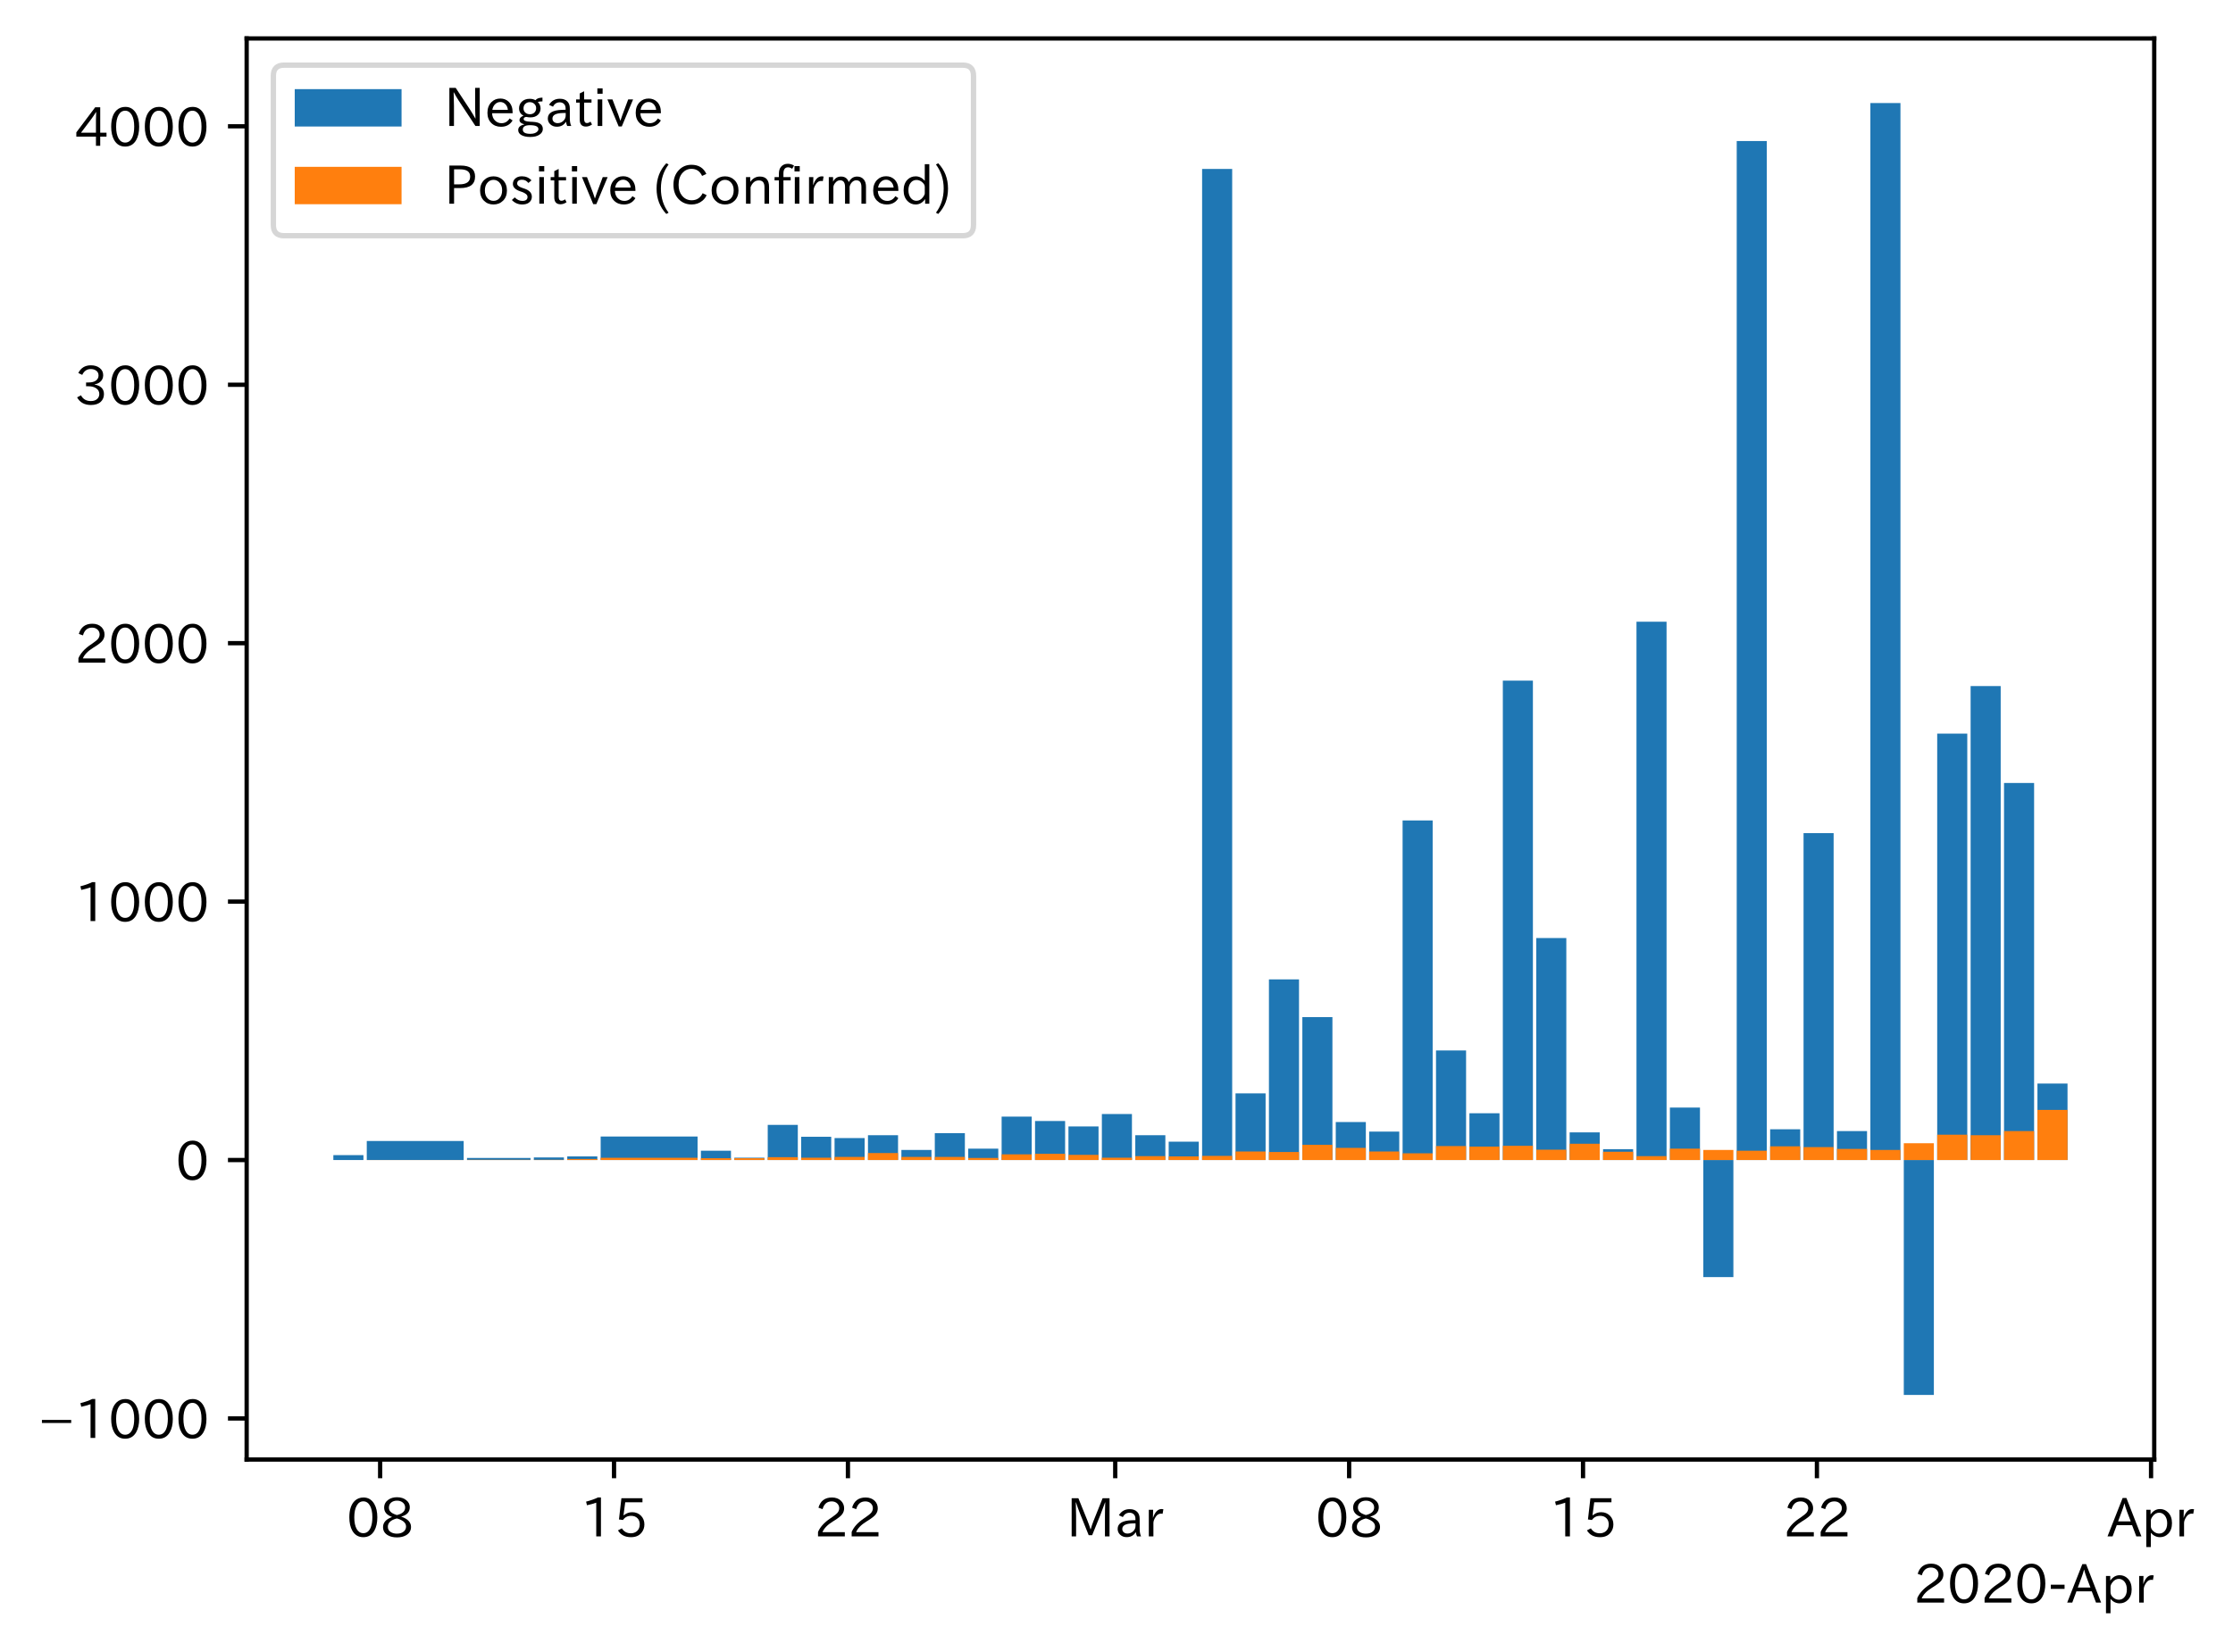<?xml version="1.0" encoding="utf-8" standalone="no"?>
<!DOCTYPE svg PUBLIC "-//W3C//DTD SVG 1.1//EN"
  "http://www.w3.org/Graphics/SVG/1.1/DTD/svg11.dtd">
<!-- Created with matplotlib (https://matplotlib.org/) -->
<svg height="309.293pt" version="1.1" viewBox="0 0 418.044 309.293" width="418.044pt" xmlns="http://www.w3.org/2000/svg" xmlns:xlink="http://www.w3.org/1999/xlink">
 <defs>
  <style type="text/css">
*{stroke-linecap:butt;stroke-linejoin:round;}
  </style>
 </defs>
 <g id="figure_1">
  <g id="patch_1">
   <path d="M 0 309.293 
L 418.044 309.293 
L 418.044 0 
L 0 0 
z
" style="fill:#ffffff;"/>
  </g>
  <g id="axes_1">
   <g id="patch_2">
    <path d="M 46.177 273.312 
L 403.297 273.312 
L 403.297 7.2 
L 46.177 7.2 
z
" style="fill:#ffffff;"/>
   </g>
   <g id="patch_3">
    <path clip-path="url(#p7fd7319d9a)" d="z
" style="fill:#1f77b4;"/>
   </g>
   <g id="patch_4">
    <path clip-path="url(#p7fd7319d9a)" d="M 68.039 217.226 
L 62.409 217.226 
L 62.409 216.307 
L 68.039 216.307 
z
" style="fill:#1f77b4;"/>
   </g>
   <g id="patch_5">
    <path clip-path="url(#p7fd7319d9a)" d="M 86.805 217.226 
L 68.665 217.226 
L 68.665 213.661 
L 86.805 213.661 
z
" style="fill:#1f77b4;"/>
   </g>
   <g id="patch_6">
    <path clip-path="url(#p7fd7319d9a)" d="M 99.316 217.226 
L 87.431 217.226 
L 87.431 216.839 
L 99.316 216.839 
z
" style="fill:#1f77b4;"/>
   </g>
   <g id="patch_7">
    <path clip-path="url(#p7fd7319d9a)" d="M 105.571 217.226 
L 99.942 217.226 
L 99.942 216.742 
L 105.571 216.742 
z
" style="fill:#1f77b4;"/>
   </g>
   <g id="patch_8">
    <path clip-path="url(#p7fd7319d9a)" d="M 111.827 217.226 
L 106.197 217.226 
L 106.197 216.549 
L 111.827 216.549 
z
" style="fill:#1f77b4;"/>
   </g>
   <g id="patch_9">
    <path clip-path="url(#p7fd7319d9a)" d="M 130.593 217.226 
L 112.452 217.226 
L 112.452 212.822 
L 130.593 212.822 
z
" style="fill:#1f77b4;"/>
   </g>
   <g id="patch_10">
    <path clip-path="url(#p7fd7319d9a)" d="M 136.848 217.226 
L 131.219 217.226 
L 131.219 215.484 
L 136.848 215.484 
z
" style="fill:#1f77b4;"/>
   </g>
   <g id="patch_11">
    <path clip-path="url(#p7fd7319d9a)" d="M 143.104 217.226 
L 137.474 217.226 
L 137.474 216.791 
L 143.104 216.791 
z
" style="fill:#1f77b4;"/>
   </g>
   <g id="patch_12">
    <path clip-path="url(#p7fd7319d9a)" d="M 149.359 217.226 
L 143.729 217.226 
L 143.729 210.645 
L 149.359 210.645 
z
" style="fill:#1f77b4;"/>
   </g>
   <g id="patch_13">
    <path clip-path="url(#p7fd7319d9a)" d="M 155.615 217.226 
L 149.985 217.226 
L 149.985 212.871 
L 155.615 212.871 
z
" style="fill:#1f77b4;"/>
   </g>
   <g id="patch_14">
    <path clip-path="url(#p7fd7319d9a)" d="M 161.87 217.226 
L 156.24 217.226 
L 156.24 213.113 
L 161.87 213.113 
z
" style="fill:#1f77b4;"/>
   </g>
   <g id="patch_15">
    <path clip-path="url(#p7fd7319d9a)" d="M 168.125 217.226 
L 162.495 217.226 
L 162.495 212.58 
L 168.125 212.58 
z
" style="fill:#1f77b4;"/>
   </g>
   <g id="patch_16">
    <path clip-path="url(#p7fd7319d9a)" d="M 174.381 217.226 
L 168.751 217.226 
L 168.751 215.339 
L 174.381 215.339 
z
" style="fill:#1f77b4;"/>
   </g>
   <g id="patch_17">
    <path clip-path="url(#p7fd7319d9a)" d="M 180.636 217.226 
L 175.006 217.226 
L 175.006 212.193 
L 180.636 212.193 
z
" style="fill:#1f77b4;"/>
   </g>
   <g id="patch_18">
    <path clip-path="url(#p7fd7319d9a)" d="M 186.891 217.226 
L 181.262 217.226 
L 181.262 215.097 
L 186.891 215.097 
z
" style="fill:#1f77b4;"/>
   </g>
   <g id="patch_19">
    <path clip-path="url(#p7fd7319d9a)" d="M 193.147 217.226 
L 187.517 217.226 
L 187.517 209.096 
L 193.147 209.096 
z
" style="fill:#1f77b4;"/>
   </g>
   <g id="patch_20">
    <path clip-path="url(#p7fd7319d9a)" d="M 199.402 217.226 
L 193.772 217.226 
L 193.772 209.919 
L 199.402 209.919 
z
" style="fill:#1f77b4;"/>
   </g>
   <g id="patch_21">
    <path clip-path="url(#p7fd7319d9a)" d="M 205.658 217.226 
L 200.028 217.226 
L 200.028 210.935 
L 205.658 210.935 
z
" style="fill:#1f77b4;"/>
   </g>
   <g id="patch_22">
    <path clip-path="url(#p7fd7319d9a)" d="M 211.913 217.226 
L 206.283 217.226 
L 206.283 208.612 
L 211.913 208.612 
z
" style="fill:#1f77b4;"/>
   </g>
   <g id="patch_23">
    <path clip-path="url(#p7fd7319d9a)" d="M 218.168 217.226 
L 212.539 217.226 
L 212.539 212.58 
L 218.168 212.58 
z
" style="fill:#1f77b4;"/>
   </g>
   <g id="patch_24">
    <path clip-path="url(#p7fd7319d9a)" d="M 224.424 217.226 
L 218.794 217.226 
L 218.794 213.79 
L 224.424 213.79 
z
" style="fill:#1f77b4;"/>
   </g>
   <g id="patch_25">
    <path clip-path="url(#p7fd7319d9a)" d="M 230.679 217.226 
L 225.049 217.226 
L 225.049 31.636 
L 230.679 31.636 
z
" style="fill:#1f77b4;"/>
   </g>
   <g id="patch_26">
    <path clip-path="url(#p7fd7319d9a)" d="M 236.935 217.226 
L 231.305 217.226 
L 231.305 204.741 
L 236.935 204.741 
z
" style="fill:#1f77b4;"/>
   </g>
   <g id="patch_27">
    <path clip-path="url(#p7fd7319d9a)" d="M 243.19 217.226 
L 237.56 217.226 
L 237.56 183.399 
L 243.19 183.399 
z
" style="fill:#1f77b4;"/>
   </g>
   <g id="patch_28">
    <path clip-path="url(#p7fd7319d9a)" d="M 249.445 217.226 
L 243.815 217.226 
L 243.815 190.464 
L 249.445 190.464 
z
" style="fill:#1f77b4;"/>
   </g>
   <g id="patch_29">
    <path clip-path="url(#p7fd7319d9a)" d="M 255.701 217.226 
L 250.071 217.226 
L 250.071 210.112 
L 255.701 210.112 
z
" style="fill:#1f77b4;"/>
   </g>
   <g id="patch_30">
    <path clip-path="url(#p7fd7319d9a)" d="M 261.956 217.226 
L 256.326 217.226 
L 256.326 211.903 
L 261.956 211.903 
z
" style="fill:#1f77b4;"/>
   </g>
   <g id="patch_31">
    <path clip-path="url(#p7fd7319d9a)" d="M 268.211 217.226 
L 262.582 217.226 
L 262.582 153.637 
L 268.211 153.637 
z
" style="fill:#1f77b4;"/>
   </g>
   <g id="patch_32">
    <path clip-path="url(#p7fd7319d9a)" d="M 274.467 217.226 
L 268.837 217.226 
L 268.837 196.707 
L 274.467 196.707 
z
" style="fill:#1f77b4;"/>
   </g>
   <g id="patch_33">
    <path clip-path="url(#p7fd7319d9a)" d="M 280.722 217.226 
L 275.092 217.226 
L 275.092 208.467 
L 280.722 208.467 
z
" style="fill:#1f77b4;"/>
   </g>
   <g id="patch_34">
    <path clip-path="url(#p7fd7319d9a)" d="M 286.978 217.226 
L 281.348 217.226 
L 281.348 127.456 
L 286.978 127.456 
z
" style="fill:#1f77b4;"/>
   </g>
   <g id="patch_35">
    <path clip-path="url(#p7fd7319d9a)" d="M 293.233 217.226 
L 287.603 217.226 
L 287.603 175.656 
L 293.233 175.656 
z
" style="fill:#1f77b4;"/>
   </g>
   <g id="patch_36">
    <path clip-path="url(#p7fd7319d9a)" d="M 299.488 217.226 
L 293.859 217.226 
L 293.859 212.048 
L 299.488 212.048 
z
" style="fill:#1f77b4;"/>
   </g>
   <g id="patch_37">
    <path clip-path="url(#p7fd7319d9a)" d="M 305.744 217.226 
L 300.114 217.226 
L 300.114 215.194 
L 305.744 215.194 
z
" style="fill:#1f77b4;"/>
   </g>
   <g id="patch_38">
    <path clip-path="url(#p7fd7319d9a)" d="M 311.999 217.226 
L 306.369 217.226 
L 306.369 116.422 
L 311.999 116.422 
z
" style="fill:#1f77b4;"/>
   </g>
   <g id="patch_39">
    <path clip-path="url(#p7fd7319d9a)" d="M 318.255 217.226 
L 312.625 217.226 
L 312.625 207.402 
L 318.255 207.402 
z
" style="fill:#1f77b4;"/>
   </g>
   <g id="patch_40">
    <path clip-path="url(#p7fd7319d9a)" d="M 324.51 217.226 
L 318.88 217.226 
L 318.88 239.148 
L 324.51 239.148 
z
" style="fill:#1f77b4;"/>
   </g>
   <g id="patch_41">
    <path clip-path="url(#p7fd7319d9a)" d="M 330.765 217.226 
L 325.136 217.226 
L 325.136 26.41 
L 330.765 26.41 
z
" style="fill:#1f77b4;"/>
   </g>
   <g id="patch_42">
    <path clip-path="url(#p7fd7319d9a)" d="M 337.021 217.226 
L 331.391 217.226 
L 331.391 211.467 
L 337.021 211.467 
z
" style="fill:#1f77b4;"/>
   </g>
   <g id="patch_43">
    <path clip-path="url(#p7fd7319d9a)" d="M 343.276 217.226 
L 337.646 217.226 
L 337.646 156.008 
L 343.276 156.008 
z
" style="fill:#1f77b4;"/>
   </g>
   <g id="patch_44">
    <path clip-path="url(#p7fd7319d9a)" d="M 349.532 217.226 
L 343.902 217.226 
L 343.902 211.806 
L 349.532 211.806 
z
" style="fill:#1f77b4;"/>
   </g>
   <g id="patch_45">
    <path clip-path="url(#p7fd7319d9a)" d="M 355.787 217.226 
L 350.157 217.226 
L 350.157 19.296 
L 355.787 19.296 
z
" style="fill:#1f77b4;"/>
   </g>
   <g id="patch_46">
    <path clip-path="url(#p7fd7319d9a)" d="M 362.042 217.226 
L 356.412 217.226 
L 356.412 261.216 
L 362.042 261.216 
z
" style="fill:#1f77b4;"/>
   </g>
   <g id="patch_47">
    <path clip-path="url(#p7fd7319d9a)" d="M 368.298 217.226 
L 362.668 217.226 
L 362.668 137.377 
L 368.298 137.377 
z
" style="fill:#1f77b4;"/>
   </g>
   <g id="patch_48">
    <path clip-path="url(#p7fd7319d9a)" d="M 374.553 217.226 
L 368.923 217.226 
L 368.923 128.472 
L 374.553 128.472 
z
" style="fill:#1f77b4;"/>
   </g>
   <g id="patch_49">
    <path clip-path="url(#p7fd7319d9a)" d="M 380.808 217.226 
L 375.179 217.226 
L 375.179 146.62 
L 380.808 146.62 
z
" style="fill:#1f77b4;"/>
   </g>
   <g id="patch_50">
    <path clip-path="url(#p7fd7319d9a)" d="M 387.064 217.226 
L 381.434 217.226 
L 381.434 202.902 
L 387.064 202.902 
z
" style="fill:#1f77b4;"/>
   </g>
   <g id="patch_51">
    <path clip-path="url(#p7fd7319d9a)" d="z
" style="fill:#ff7f0e;"/>
   </g>
   <g id="patch_52">
    <path clip-path="url(#p7fd7319d9a)" d="M 68.039 217.226 
L 62.409 217.226 
L 62.409 217.226 
L 68.039 217.226 
z
" style="fill:#ff7f0e;"/>
   </g>
   <g id="patch_53">
    <path clip-path="url(#p7fd7319d9a)" d="M 86.805 217.226 
L 68.665 217.226 
L 68.665 217.21 
L 86.805 217.21 
z
" style="fill:#ff7f0e;"/>
   </g>
   <g id="patch_54">
    <path clip-path="url(#p7fd7319d9a)" d="M 99.316 217.226 
L 87.431 217.226 
L 87.431 217.178 
L 99.316 217.178 
z
" style="fill:#ff7f0e;"/>
   </g>
   <g id="patch_55">
    <path clip-path="url(#p7fd7319d9a)" d="M 105.571 217.226 
L 99.942 217.226 
L 99.942 217.178 
L 105.571 217.178 
z
" style="fill:#ff7f0e;"/>
   </g>
   <g id="patch_56">
    <path clip-path="url(#p7fd7319d9a)" d="M 111.827 217.226 
L 106.197 217.226 
L 106.197 217.033 
L 111.827 217.033 
z
" style="fill:#ff7f0e;"/>
   </g>
   <g id="patch_57">
    <path clip-path="url(#p7fd7319d9a)" d="M 130.593 217.226 
L 112.452 217.226 
L 112.452 216.807 
L 130.593 216.807 
z
" style="fill:#ff7f0e;"/>
   </g>
   <g id="patch_58">
    <path clip-path="url(#p7fd7319d9a)" d="M 136.848 217.226 
L 131.219 217.226 
L 131.219 216.887 
L 136.848 216.887 
z
" style="fill:#ff7f0e;"/>
   </g>
   <g id="patch_59">
    <path clip-path="url(#p7fd7319d9a)" d="M 143.104 217.226 
L 137.474 217.226 
L 137.474 216.887 
L 143.104 216.887 
z
" style="fill:#ff7f0e;"/>
   </g>
   <g id="patch_60">
    <path clip-path="url(#p7fd7319d9a)" d="M 149.359 217.226 
L 143.729 217.226 
L 143.729 216.694 
L 149.359 216.694 
z
" style="fill:#ff7f0e;"/>
   </g>
   <g id="patch_61">
    <path clip-path="url(#p7fd7319d9a)" d="M 155.615 217.226 
L 149.985 217.226 
L 149.985 216.791 
L 155.615 216.791 
z
" style="fill:#ff7f0e;"/>
   </g>
   <g id="patch_62">
    <path clip-path="url(#p7fd7319d9a)" d="M 161.87 217.226 
L 156.24 217.226 
L 156.24 216.645 
L 161.87 216.645 
z
" style="fill:#ff7f0e;"/>
   </g>
   <g id="patch_63">
    <path clip-path="url(#p7fd7319d9a)" d="M 168.125 217.226 
L 162.495 217.226 
L 162.495 215.92 
L 168.125 215.92 
z
" style="fill:#ff7f0e;"/>
   </g>
   <g id="patch_64">
    <path clip-path="url(#p7fd7319d9a)" d="M 174.381 217.226 
L 168.751 217.226 
L 168.751 216.645 
L 174.381 216.645 
z
" style="fill:#ff7f0e;"/>
   </g>
   <g id="patch_65">
    <path clip-path="url(#p7fd7319d9a)" d="M 180.636 217.226 
L 175.006 217.226 
L 175.006 216.645 
L 180.636 216.645 
z
" style="fill:#ff7f0e;"/>
   </g>
   <g id="patch_66">
    <path clip-path="url(#p7fd7319d9a)" d="M 186.891 217.226 
L 181.262 217.226 
L 181.262 216.839 
L 186.891 216.839 
z
" style="fill:#ff7f0e;"/>
   </g>
   <g id="patch_67">
    <path clip-path="url(#p7fd7319d9a)" d="M 193.147 217.226 
L 187.517 217.226 
L 187.517 216.161 
L 193.147 216.161 
z
" style="fill:#ff7f0e;"/>
   </g>
   <g id="patch_68">
    <path clip-path="url(#p7fd7319d9a)" d="M 199.402 217.226 
L 193.772 217.226 
L 193.772 216.065 
L 199.402 216.065 
z
" style="fill:#ff7f0e;"/>
   </g>
   <g id="patch_69">
    <path clip-path="url(#p7fd7319d9a)" d="M 205.658 217.226 
L 200.028 217.226 
L 200.028 216.258 
L 205.658 216.258 
z
" style="fill:#ff7f0e;"/>
   </g>
   <g id="patch_70">
    <path clip-path="url(#p7fd7319d9a)" d="M 211.913 217.226 
L 206.283 217.226 
L 206.283 216.791 
L 211.913 216.791 
z
" style="fill:#ff7f0e;"/>
   </g>
   <g id="patch_71">
    <path clip-path="url(#p7fd7319d9a)" d="M 218.168 217.226 
L 212.539 217.226 
L 212.539 216.5 
L 218.168 216.5 
z
" style="fill:#ff7f0e;"/>
   </g>
   <g id="patch_72">
    <path clip-path="url(#p7fd7319d9a)" d="M 224.424 217.226 
L 218.794 217.226 
L 218.794 216.549 
L 224.424 216.549 
z
" style="fill:#ff7f0e;"/>
   </g>
   <g id="patch_73">
    <path clip-path="url(#p7fd7319d9a)" d="M 230.679 217.226 
L 225.049 217.226 
L 225.049 216.452 
L 230.679 216.452 
z
" style="fill:#ff7f0e;"/>
   </g>
   <g id="patch_74">
    <path clip-path="url(#p7fd7319d9a)" d="M 236.935 217.226 
L 231.305 217.226 
L 231.305 215.629 
L 236.935 215.629 
z
" style="fill:#ff7f0e;"/>
   </g>
   <g id="patch_75">
    <path clip-path="url(#p7fd7319d9a)" d="M 243.19 217.226 
L 237.56 217.226 
L 237.56 215.726 
L 243.19 215.726 
z
" style="fill:#ff7f0e;"/>
   </g>
   <g id="patch_76">
    <path clip-path="url(#p7fd7319d9a)" d="M 249.445 217.226 
L 243.815 217.226 
L 243.815 214.371 
L 249.445 214.371 
z
" style="fill:#ff7f0e;"/>
   </g>
   <g id="patch_77">
    <path clip-path="url(#p7fd7319d9a)" d="M 255.701 217.226 
L 250.071 217.226 
L 250.071 214.952 
L 255.701 214.952 
z
" style="fill:#ff7f0e;"/>
   </g>
   <g id="patch_78">
    <path clip-path="url(#p7fd7319d9a)" d="M 261.956 217.226 
L 256.326 217.226 
L 256.326 215.629 
L 261.956 215.629 
z
" style="fill:#ff7f0e;"/>
   </g>
   <g id="patch_79">
    <path clip-path="url(#p7fd7319d9a)" d="M 268.211 217.226 
L 262.582 217.226 
L 262.582 215.968 
L 268.211 215.968 
z
" style="fill:#ff7f0e;"/>
   </g>
   <g id="patch_80">
    <path clip-path="url(#p7fd7319d9a)" d="M 274.467 217.226 
L 268.837 217.226 
L 268.837 214.613 
L 274.467 214.613 
z
" style="fill:#ff7f0e;"/>
   </g>
   <g id="patch_81">
    <path clip-path="url(#p7fd7319d9a)" d="M 280.722 217.226 
L 275.092 217.226 
L 275.092 214.71 
L 280.722 214.71 
z
" style="fill:#ff7f0e;"/>
   </g>
   <g id="patch_82">
    <path clip-path="url(#p7fd7319d9a)" d="M 286.978 217.226 
L 281.348 217.226 
L 281.348 214.564 
L 286.978 214.564 
z
" style="fill:#ff7f0e;"/>
   </g>
   <g id="patch_83">
    <path clip-path="url(#p7fd7319d9a)" d="M 293.233 217.226 
L 287.603 217.226 
L 287.603 215.29 
L 293.233 215.29 
z
" style="fill:#ff7f0e;"/>
   </g>
   <g id="patch_84">
    <path clip-path="url(#p7fd7319d9a)" d="M 299.488 217.226 
L 293.859 217.226 
L 293.859 214.177 
L 299.488 214.177 
z
" style="fill:#ff7f0e;"/>
   </g>
   <g id="patch_85">
    <path clip-path="url(#p7fd7319d9a)" d="M 305.744 217.226 
L 300.114 217.226 
L 300.114 215.678 
L 305.744 215.678 
z
" style="fill:#ff7f0e;"/>
   </g>
   <g id="patch_86">
    <path clip-path="url(#p7fd7319d9a)" d="M 311.999 217.226 
L 306.369 217.226 
L 306.369 216.5 
L 311.999 216.5 
z
" style="fill:#ff7f0e;"/>
   </g>
   <g id="patch_87">
    <path clip-path="url(#p7fd7319d9a)" d="M 318.255 217.226 
L 312.625 217.226 
L 312.625 215.097 
L 318.255 215.097 
z
" style="fill:#ff7f0e;"/>
   </g>
   <g id="patch_88">
    <path clip-path="url(#p7fd7319d9a)" d="M 324.51 217.226 
L 318.88 217.226 
L 318.88 215.339 
L 324.51 215.339 
z
" style="fill:#ff7f0e;"/>
   </g>
   <g id="patch_89">
    <path clip-path="url(#p7fd7319d9a)" d="M 330.765 217.226 
L 325.136 217.226 
L 325.136 215.484 
L 330.765 215.484 
z
" style="fill:#ff7f0e;"/>
   </g>
   <g id="patch_90">
    <path clip-path="url(#p7fd7319d9a)" d="M 337.021 217.226 
L 331.391 217.226 
L 331.391 214.661 
L 337.021 214.661 
z
" style="fill:#ff7f0e;"/>
   </g>
   <g id="patch_91">
    <path clip-path="url(#p7fd7319d9a)" d="M 343.276 217.226 
L 337.646 217.226 
L 337.646 214.806 
L 343.276 214.806 
z
" style="fill:#ff7f0e;"/>
   </g>
   <g id="patch_92">
    <path clip-path="url(#p7fd7319d9a)" d="M 349.532 217.226 
L 343.902 217.226 
L 343.902 215.145 
L 349.532 215.145 
z
" style="fill:#ff7f0e;"/>
   </g>
   <g id="patch_93">
    <path clip-path="url(#p7fd7319d9a)" d="M 355.787 217.226 
L 350.157 217.226 
L 350.157 215.339 
L 355.787 215.339 
z
" style="fill:#ff7f0e;"/>
   </g>
   <g id="patch_94">
    <path clip-path="url(#p7fd7319d9a)" d="M 362.042 217.226 
L 356.412 217.226 
L 356.412 214.081 
L 362.042 214.081 
z
" style="fill:#ff7f0e;"/>
   </g>
   <g id="patch_95">
    <path clip-path="url(#p7fd7319d9a)" d="M 368.298 217.226 
L 362.668 217.226 
L 362.668 212.484 
L 368.298 212.484 
z
" style="fill:#ff7f0e;"/>
   </g>
   <g id="patch_96">
    <path clip-path="url(#p7fd7319d9a)" d="M 374.553 217.226 
L 368.923 217.226 
L 368.923 212.58 
L 374.553 212.58 
z
" style="fill:#ff7f0e;"/>
   </g>
   <g id="patch_97">
    <path clip-path="url(#p7fd7319d9a)" d="M 380.808 217.226 
L 375.179 217.226 
L 375.179 211.806 
L 380.808 211.806 
z
" style="fill:#ff7f0e;"/>
   </g>
   <g id="patch_98">
    <path clip-path="url(#p7fd7319d9a)" d="M 387.064 217.226 
L 381.434 217.226 
L 381.434 207.838 
L 387.064 207.838 
z
" style="fill:#ff7f0e;"/>
   </g>
   <g id="matplotlib.axis_1">
    <g id="xtick_1">
     <g id="line2d_1">
      <defs>
       <path d="M 0 0 
L 0 3.5 
" id="m99a73ecd8f" style="stroke:#000000;stroke-width:0.8;"/>
      </defs>
      <g>
       <use style="stroke:#000000;stroke-width:0.8;" x="71.167" xlink:href="#m99a73ecd8f" y="273.312"/>
      </g>
     </g>
     <g id="text_1">
      <!-- 08 -->
      <defs>
       <path d="M 31.844 73.828 
Q 45.016 73.828 52.094 61.625 
Q 57.719 51.953 57.719 36.625 
Q 57.719 21.438 52.094 11.578 
Q 45.125 -0.484 31.5 -0.484 
Q 17.922 -0.484 10.938 11.578 
Q 5.328 21.438 5.328 36.719 
Q 5.328 58.016 15.625 67.719 
Q 22.172 73.828 31.844 73.828 
z
M 31.5 66.656 
Q 23.688 66.656 19.188 58.734 
Q 14.594 50.734 14.594 36.625 
Q 14.594 22.75 19.094 14.797 
Q 23.641 6.984 31.5 6.984 
Q 40.922 6.984 45.453 18.016 
Q 48.438 25.344 48.438 37.109 
Q 48.438 50.875 43.844 58.734 
Q 39.203 66.656 31.5 66.656 
z
" id="IPAexGothic-48"/>
       <path d="M 39.703 37.891 
Q 57.812 31.734 57.812 18.703 
Q 57.812 8.453 48.438 3.078 
Q 41.609 -0.875 31.5 -0.875 
Q 21.344 -0.875 14.5 3.078 
Q 5.422 8.297 5.422 18.406 
Q 5.422 31.062 22.016 37.203 
L 22.016 37.5 
Q 7.516 42.719 7.516 54.828 
Q 7.516 64.062 15.328 69.625 
Q 21.969 74.312 31.547 74.312 
Q 42.234 74.312 48.922 68.797 
Q 55.516 63.578 55.516 55.719 
Q 55.516 42.281 39.703 38.188 
z
M 31.594 41.016 
Q 46.828 44.625 46.828 55.125 
Q 46.828 61.188 41.797 64.844 
Q 37.703 67.922 31.5 67.922 
Q 25.094 67.922 20.797 64.5 
Q 16.406 60.891 16.406 55.031 
Q 16.406 49.219 21.094 45.703 
Q 23.344 43.891 26.906 42.531 
Q 31 40.875 31.594 41.016 
z
M 30.906 34.516 
Q 14.406 30.172 14.406 19 
Q 14.406 12.109 20.516 8.688 
Q 25.094 6.109 31.391 6.109 
Q 40.234 6.109 45.016 10.891 
Q 48.531 14.406 48.531 19.531 
Q 48.531 24.906 43.656 28.906 
Q 40.766 31.156 36.719 32.812 
Q 31.984 34.719 30.906 34.516 
z
" id="IPAexGothic-56"/>
      </defs>
      <g transform="translate(64.868 287.803)scale(0.1 -0.1)">
       <use xlink:href="#IPAexGothic-48"/>
       <use x="62.988" xlink:href="#IPAexGothic-56"/>
      </g>
     </g>
    </g>
    <g id="xtick_2">
     <g id="line2d_2">
      <g>
       <use style="stroke:#000000;stroke-width:0.8;" x="114.955" xlink:href="#m99a73ecd8f" y="273.312"/>
      </g>
     </g>
     <g id="text_2">
      <!-- 15 -->
      <defs>
       <path d="M 38.484 0.984 
L 29.688 0.984 
L 29.688 64.109 
Q 21.438 61.281 12.312 59.328 
L 10.688 66.109 
Q 23.734 69.391 32.906 73.922 
L 38.484 73.922 
z
" id="IPAexGothic-49"/>
       <path d="M 18.406 40.672 
Q 25.531 46.297 33.938 46.297 
Q 44 46.297 50.641 39.5 
Q 56.844 33.016 56.844 23.391 
Q 56.844 14.656 51.516 8.016 
Q 44.828 -0.484 31.734 -0.484 
Q 14.984 -0.484 7.328 12.25 
L 14.656 16.062 
Q 20.453 6.781 31.453 6.781 
Q 38.531 6.781 43.266 11.188 
Q 48.141 15.828 48.141 23.484 
Q 48.141 30.719 43.844 35.016 
Q 39.359 39.5 32.125 39.5 
Q 21.969 39.5 16.75 31.688 
L 9.234 32.672 
L 13.812 72.406 
L 53.219 72.406 
L 53.219 64.891 
L 20.953 64.891 
L 17.719 40.672 
z
" id="IPAexGothic-53"/>
      </defs>
      <g transform="translate(108.656 287.803)scale(0.1 -0.1)">
       <use xlink:href="#IPAexGothic-49"/>
       <use x="62.988" xlink:href="#IPAexGothic-53"/>
      </g>
     </g>
    </g>
    <g id="xtick_3">
     <g id="line2d_3">
      <g>
       <use style="stroke:#000000;stroke-width:0.8;" x="158.742" xlink:href="#m99a73ecd8f" y="273.312"/>
      </g>
     </g>
     <g id="text_3">
      <!-- 22 -->
      <defs>
       <path d="M 57.172 0.984 
L 6.984 0.984 
L 6.984 9.281 
Q 12.891 23.047 29.594 34.422 
L 32.375 36.281 
Q 40.922 42.141 43.609 45.406 
Q 46.688 49.266 46.688 53.812 
Q 46.688 58.938 43.062 62.547 
Q 39.062 66.547 32.562 66.547 
Q 19.531 66.547 15.484 52 
L 7.766 54.781 
Q 13.328 73.828 33.062 73.828 
Q 43.844 73.828 50.25 67.438 
Q 55.859 61.672 55.859 53.516 
Q 55.859 47.469 52.25 42.531 
Q 48.922 37.75 36.969 30.281 
L 34.859 29 
Q 19.625 19.578 15.281 8.891 
L 57.172 8.891 
z
" id="IPAexGothic-50"/>
      </defs>
      <g transform="translate(152.444 287.803)scale(0.1 -0.1)">
       <use xlink:href="#IPAexGothic-50"/>
       <use x="62.988" xlink:href="#IPAexGothic-50"/>
      </g>
     </g>
    </g>
    <g id="xtick_4">
     <g id="line2d_4">
      <g>
       <use style="stroke:#000000;stroke-width:0.8;" x="208.785" xlink:href="#m99a73ecd8f" y="273.312"/>
      </g>
     </g>
     <g id="text_4">
      <!-- Mar -->
      <defs>
       <path d="M 80.422 0.984 
L 71.828 0.984 
L 71.828 39.594 
Q 71.828 51.266 72.406 64.594 
L 72.016 64.594 
Q 68.062 53.266 63.531 41.797 
L 47.906 3.266 
L 41.406 3.266 
L 25.641 42.578 
Q 20.75 54.781 17.625 64.703 
L 17.234 64.703 
Q 17.828 48.922 17.828 39.891 
L 17.828 0.984 
L 9.516 0.984 
L 9.516 72.406 
L 22.125 72.406 
L 39.109 30.375 
Q 42.141 23 44.828 14.156 
L 45.125 14.156 
Q 47.312 22.125 50.531 30.172 
L 67.438 72.406 
L 80.422 72.406 
z
" id="IPAexGothic-77"/>
       <path d="M 49.312 0.984 
L 41.75 0.984 
Q 39.984 4.734 39.547 8.688 
L 39.203 8.688 
Q 33.547 -0.391 22.312 -0.391 
Q 14.594 -0.391 9.719 4.5 
Q 5.422 8.797 5.422 14.984 
Q 5.422 30.422 32.031 31.203 
L 38.719 31.391 
L 38.719 33.984 
Q 38.719 39.203 35.75 42.188 
Q 32.625 45.312 27.734 45.312 
Q 19.344 45.312 15.141 37.156 
L 7.719 40.578 
Q 14.656 52 27.938 52 
Q 37.109 52 42.047 46.875 
Q 46.625 42.281 46.625 33.891 
L 46.625 15.578 
Q 46.625 6.25 49.312 0.984 
z
M 38.922 25.391 
L 33.453 25.297 
Q 14.109 24.859 14.109 14.891 
Q 14.109 11.375 16.406 9.078 
Q 19.234 6.297 23.828 6.297 
Q 30.219 6.297 34.906 10.984 
Q 38.922 15.141 38.922 21 
z
" id="IPAexGothic-97"/>
       <path d="M 36.078 51.812 
L 34.578 43.266 
Q 32.906 43.609 31.594 43.609 
Q 25.828 43.609 22.078 38.188 
Q 17.391 31.344 17.391 26.172 
L 17.391 0.984 
L 8.797 0.984 
L 8.797 50.781 
L 16.891 50.781 
L 16.5 35.984 
L 16.703 35.984 
Q 22.219 52.203 32.766 52.203 
Q 34.469 52.203 36.078 51.812 
z
" id="IPAexGothic-114"/>
      </defs>
      <g transform="translate(199.676 287.803)scale(0.1 -0.1)">
       <use xlink:href="#IPAexGothic-77"/>
       <use x="90.186" xlink:href="#IPAexGothic-97"/>
       <use x="145.166" xlink:href="#IPAexGothic-114"/>
      </g>
     </g>
    </g>
    <g id="xtick_5">
     <g id="line2d_5">
      <g>
       <use style="stroke:#000000;stroke-width:0.8;" x="252.573" xlink:href="#m99a73ecd8f" y="273.312"/>
      </g>
     </g>
     <g id="text_5">
      <!-- 08 -->
      <g transform="translate(246.275 287.803)scale(0.1 -0.1)">
       <use xlink:href="#IPAexGothic-48"/>
       <use x="62.988" xlink:href="#IPAexGothic-56"/>
      </g>
     </g>
    </g>
    <g id="xtick_6">
     <g id="line2d_6">
      <g>
       <use style="stroke:#000000;stroke-width:0.8;" x="296.361" xlink:href="#m99a73ecd8f" y="273.312"/>
      </g>
     </g>
     <g id="text_6">
      <!-- 15 -->
      <g transform="translate(290.062 287.803)scale(0.1 -0.1)">
       <use xlink:href="#IPAexGothic-49"/>
       <use x="62.988" xlink:href="#IPAexGothic-53"/>
      </g>
     </g>
    </g>
    <g id="xtick_7">
     <g id="line2d_7">
      <g>
       <use style="stroke:#000000;stroke-width:0.8;" x="340.148" xlink:href="#m99a73ecd8f" y="273.312"/>
      </g>
     </g>
     <g id="text_7">
      <!-- 22 -->
      <g transform="translate(333.85 287.803)scale(0.1 -0.1)">
       <use xlink:href="#IPAexGothic-50"/>
       <use x="62.988" xlink:href="#IPAexGothic-50"/>
      </g>
     </g>
    </g>
    <g id="xtick_8">
     <g id="line2d_8">
      <g>
       <use style="stroke:#000000;stroke-width:0.8;" x="402.702" xlink:href="#m99a73ecd8f" y="273.312"/>
      </g>
     </g>
     <g id="text_8">
      <!-- Apr -->
      <defs>
       <path d="M 63.375 0.984 
L 53.812 0.984 
L 45.906 22.016 
L 17.188 22.016 
L 9.422 0.984 
L -0.094 0.984 
L 28.219 72.906 
L 35.297 72.906 
z
M 43.406 29.109 
L 36.188 48.094 
Q 33.203 56.062 31.688 62.5 
L 31.391 62.5 
Q 29.641 55.672 26.812 48.094 
L 19.734 29.109 
z
" id="IPAexGothic-65"/>
       <path d="M 16.797 42 
Q 23.828 52.203 34.469 52.203 
Q 43.266 52.203 49.562 45.906 
Q 56.891 38.578 56.891 25.688 
Q 56.891 13.141 49.656 5.812 
Q 43.359 -0.484 34.375 -0.484 
Q 24.516 -0.484 17.281 7.766 
L 17.281 -19 
L 8.797 -19 
L 8.797 50.781 
L 16.797 50.781 
z
M 17.281 30.469 
L 17.281 20.172 
Q 17.281 14.016 23.688 9.375 
Q 27.984 6.297 32.906 6.297 
Q 38.578 6.297 42.578 10.297 
Q 47.906 15.578 47.906 25.484 
Q 47.906 34.375 43.5 39.984 
Q 39.109 45.312 32.812 45.312 
Q 25.875 45.312 20.906 38.812 
Q 17.281 34.125 17.281 30.469 
z
" id="IPAexGothic-112"/>
      </defs>
      <g transform="translate(394.56 287.803)scale(0.1 -0.1)">
       <use xlink:href="#IPAexGothic-65"/>
       <use x="63.721" xlink:href="#IPAexGothic-112"/>
       <use x="125.83" xlink:href="#IPAexGothic-114"/>
      </g>
     </g>
    </g>
    <g id="text_9">
     <!-- 2020-Apr -->
     <defs>
      <path d="M 30.766 26.609 
L 4.984 26.609 
L 4.984 34.422 
L 30.766 34.422 
z
" id="IPAexGothic-45"/>
     </defs>
     <g transform="translate(358.239 300.193)scale(0.1 -0.1)">
      <use xlink:href="#IPAexGothic-50"/>
      <use x="62.988" xlink:href="#IPAexGothic-48"/>
      <use x="125.977" xlink:href="#IPAexGothic-50"/>
      <use x="188.965" xlink:href="#IPAexGothic-48"/>
      <use x="251.953" xlink:href="#IPAexGothic-45"/>
      <use x="287.744" xlink:href="#IPAexGothic-65"/>
      <use x="351.465" xlink:href="#IPAexGothic-112"/>
      <use x="413.574" xlink:href="#IPAexGothic-114"/>
     </g>
    </g>
   </g>
   <g id="matplotlib.axis_2">
    <g id="ytick_1">
     <g id="line2d_9">
      <defs>
       <path d="M 0 0 
L -3.5 0 
" id="mfadb7edff0" style="stroke:#000000;stroke-width:0.8;"/>
      </defs>
      <g>
       <use style="stroke:#000000;stroke-width:0.8;" x="46.177" xlink:href="#mfadb7edff0" y="265.62"/>
      </g>
     </g>
     <g id="text_10">
      <!-- −1000 -->
      <defs>
       <path d="M 6.5 34.719 
L 61.281 34.719 
L 61.281 29 
L 6.5 29 
z
" id="IPAexGothic-8722"/>
      </defs>
      <g transform="translate(7.2 269.365)scale(0.1 -0.1)">
       <use xlink:href="#IPAexGothic-8722"/>
       <use x="67.822" xlink:href="#IPAexGothic-49"/>
       <use x="130.811" xlink:href="#IPAexGothic-48"/>
       <use x="193.799" xlink:href="#IPAexGothic-48"/>
       <use x="256.787" xlink:href="#IPAexGothic-48"/>
      </g>
     </g>
    </g>
    <g id="ytick_2">
     <g id="line2d_10">
      <g>
       <use style="stroke:#000000;stroke-width:0.8;" x="46.177" xlink:href="#mfadb7edff0" y="217.226"/>
      </g>
     </g>
     <g id="text_11">
      <!-- 0 -->
      <g transform="translate(32.878 220.971)scale(0.1 -0.1)">
       <use xlink:href="#IPAexGothic-48"/>
      </g>
     </g>
    </g>
    <g id="ytick_3">
     <g id="line2d_11">
      <g>
       <use style="stroke:#000000;stroke-width:0.8;" x="46.177" xlink:href="#mfadb7edff0" y="168.832"/>
      </g>
     </g>
     <g id="text_12">
      <!-- 1000 -->
      <g transform="translate(13.983 172.578)scale(0.1 -0.1)">
       <use xlink:href="#IPAexGothic-49"/>
       <use x="62.988" xlink:href="#IPAexGothic-48"/>
       <use x="125.977" xlink:href="#IPAexGothic-48"/>
       <use x="188.965" xlink:href="#IPAexGothic-48"/>
      </g>
     </g>
    </g>
    <g id="ytick_4">
     <g id="line2d_12">
      <g>
       <use style="stroke:#000000;stroke-width:0.8;" x="46.177" xlink:href="#mfadb7edff0" y="120.439"/>
      </g>
     </g>
     <g id="text_13">
      <!-- 2000 -->
      <g transform="translate(13.983 124.184)scale(0.1 -0.1)">
       <use xlink:href="#IPAexGothic-50"/>
       <use x="62.988" xlink:href="#IPAexGothic-48"/>
       <use x="125.977" xlink:href="#IPAexGothic-48"/>
       <use x="188.965" xlink:href="#IPAexGothic-48"/>
      </g>
     </g>
    </g>
    <g id="ytick_5">
     <g id="line2d_13">
      <g>
       <use style="stroke:#000000;stroke-width:0.8;" x="46.177" xlink:href="#mfadb7edff0" y="72.045"/>
      </g>
     </g>
     <g id="text_14">
      <!-- 3000 -->
      <defs>
       <path d="M 37.203 37.797 
Q 54.781 34.625 54.781 19.969 
Q 54.781 11.188 48.875 5.562 
Q 42.328 -0.484 30.375 -0.484 
Q 12.453 -0.484 4.5 13.766 
L 11.812 17.672 
Q 17.328 6.891 30.281 6.891 
Q 37.891 6.891 42.094 10.797 
Q 46.094 14.5 46.094 20.172 
Q 46.094 26.859 40.094 30.906 
Q 34.625 34.578 25.688 34.578 
L 21.297 34.578 
L 21.297 41.703 
L 25.875 41.703 
Q 34.859 41.703 39.594 45.125 
Q 44.672 48.734 44.672 54.828 
Q 44.672 61.469 38.969 64.656 
Q 35.297 66.844 30.172 66.844 
Q 19.344 66.844 14.109 55.906 
L 6.781 59.422 
Q 14.016 73.828 30.281 73.828 
Q 40.578 73.828 46.969 68.656 
Q 53.375 63.578 53.375 55.219 
Q 53.375 47.312 47.172 42.281 
Q 43.172 39.062 37.203 38.188 
z
" id="IPAexGothic-51"/>
      </defs>
      <g transform="translate(13.983 75.79)scale(0.1 -0.1)">
       <use xlink:href="#IPAexGothic-51"/>
       <use x="62.988" xlink:href="#IPAexGothic-48"/>
       <use x="125.977" xlink:href="#IPAexGothic-48"/>
       <use x="188.965" xlink:href="#IPAexGothic-48"/>
      </g>
     </g>
    </g>
    <g id="ytick_6">
     <g id="line2d_14">
      <g>
       <use style="stroke:#000000;stroke-width:0.8;" x="46.177" xlink:href="#mfadb7edff0" y="23.651"/>
      </g>
     </g>
     <g id="text_15">
      <!-- 4000 -->
      <defs>
       <path d="M 59.578 18.109 
L 47.797 18.109 
L 47.797 0.984 
L 39.797 0.984 
L 39.797 18.109 
L 3.078 18.109 
L 3.078 26.125 
L 38.375 73.094 
L 47.797 73.094 
L 47.797 25.531 
L 59.578 25.531 
z
M 40.281 64.203 
L 39.984 64.203 
Q 35.594 57.125 31.297 51.312 
L 11.859 25.531 
L 39.797 25.531 
L 39.797 49.125 
Q 39.797 54.391 40.281 64.203 
z
" id="IPAexGothic-52"/>
      </defs>
      <g transform="translate(13.983 27.397)scale(0.1 -0.1)">
       <use xlink:href="#IPAexGothic-52"/>
       <use x="62.988" xlink:href="#IPAexGothic-48"/>
       <use x="125.977" xlink:href="#IPAexGothic-48"/>
       <use x="188.965" xlink:href="#IPAexGothic-48"/>
      </g>
     </g>
    </g>
   </g>
   <g id="patch_99">
    <path d="M 46.177 273.312 
L 46.177 7.2 
" style="fill:none;stroke:#000000;stroke-linecap:square;stroke-linejoin:miter;stroke-width:0.8;"/>
   </g>
   <g id="patch_100">
    <path d="M 403.297 273.312 
L 403.297 7.2 
" style="fill:none;stroke:#000000;stroke-linecap:square;stroke-linejoin:miter;stroke-width:0.8;"/>
   </g>
   <g id="patch_101">
    <path d="M 46.177 273.312 
L 403.297 273.312 
" style="fill:none;stroke:#000000;stroke-linecap:square;stroke-linejoin:miter;stroke-width:0.8;"/>
   </g>
   <g id="patch_102">
    <path d="M 46.177 7.2 
L 403.297 7.2 
" style="fill:none;stroke:#000000;stroke-linecap:square;stroke-linejoin:miter;stroke-width:0.8;"/>
   </g>
   <g id="legend_1">
    <g id="patch_103">
     <path d="M 53.177 44.141 
L 180.252 44.141 
Q 182.252 44.141 182.252 42.141 
L 182.252 14.2 
Q 182.252 12.2 180.252 12.2 
L 53.177 12.2 
Q 51.177 12.2 51.177 14.2 
L 51.177 42.141 
Q 51.177 44.141 53.177 44.141 
z
" style="fill:#ffffff;opacity:0.8;stroke:#cccccc;stroke-linejoin:miter;"/>
    </g>
    <g id="patch_104">
     <path d="M 55.177 23.691 
L 75.177 23.691 
L 75.177 16.691 
L 55.177 16.691 
z
" style="fill:#1f77b4;"/>
    </g>
    <g id="text_16">
     <!-- Negative -->
     <defs>
      <path d="M 66.312 0.984 
L 58.297 0.984 
L 26.516 49.219 
Q 22.906 54.688 17.828 64.016 
L 17.438 64.016 
L 17.625 59.328 
Q 18.109 43.797 18.109 38.578 
L 18.109 0.984 
L 9.516 0.984 
L 9.516 72.406 
L 21.344 72.406 
L 48.641 30.906 
Q 53.953 22.609 58.016 15.094 
L 58.406 15.094 
Q 57.719 29.641 57.719 38.578 
L 57.719 72.406 
L 66.312 72.406 
z
" id="IPAexGothic-78"/>
      <path d="M 13.484 24.906 
Q 13.922 16.266 18.891 11.281 
Q 23.969 6.203 31.203 6.203 
Q 40.719 6.203 46.297 15.094 
L 51.906 11.375 
Q 44.828 -0.484 30.172 -0.484 
Q 19.094 -0.484 11.969 6.594 
Q 4.781 13.812 4.781 25.641 
Q 4.781 38.188 12.312 45.703 
Q 19 52.391 29 52.391 
Q 38.422 52.391 44.781 46.188 
Q 51.906 38.969 51.906 26.906 
L 51.906 24.906 
z
M 43.062 31.203 
Q 42.328 37.984 38.281 41.891 
Q 34.281 45.906 28.812 45.906 
Q 22.469 45.906 17.969 40.484 
Q 14.891 36.812 13.969 31.203 
z
" id="IPAexGothic-101"/>
      <path d="M 20.797 17.969 
Q 15.719 17.531 15.719 14.062 
Q 15.719 9.578 27.547 8.984 
L 33.297 8.688 
Q 51.609 7.766 51.609 -4.594 
Q 51.609 -10.938 45.703 -14.984 
Q 39.359 -19.578 28.031 -19.578 
Q 17.781 -19.578 11.531 -16.062 
Q 5.516 -12.641 5.516 -6.688 
Q 5.516 1.312 16.797 3.859 
L 16.797 4.203 
Q 7.906 6.453 7.906 12.156 
Q 7.906 17.438 15.531 20.266 
Q 7.125 24.609 7.125 34.078 
Q 7.125 41.406 12.016 46.297 
Q 17.625 51.906 27.156 51.906 
Q 33.203 51.906 37.844 49.266 
Q 41.406 53.953 50.922 54.109 
L 50.922 47.078 
Q 44.344 46.922 42.234 45.906 
Q 47.406 40.828 47.406 33.891 
Q 47.406 27 42.719 22.266 
Q 37.5 17.094 28.328 17.094 
Q 24.422 17.094 20.797 17.969 
z
M 27.094 45.609 
Q 22.016 45.609 18.703 42.281 
Q 15.438 39.016 15.438 34.078 
Q 15.438 29.25 18.5 26.312 
Q 21.828 23 27.438 23 
Q 32.719 23 35.891 26.219 
Q 39.109 29.391 39.109 34.422 
Q 39.109 39.016 35.891 42.188 
Q 32.516 45.609 27.094 45.609 
z
M 27.391 2.484 
Q 14.109 2.484 14.109 -5.719 
Q 14.109 -13.672 28.125 -13.672 
Q 37.156 -13.672 41.219 -9.469 
Q 43.312 -7.516 43.312 -4.891 
Q 43.312 2.484 27.391 2.484 
z
" id="IPAexGothic-103"/>
      <path d="M 33.203 3.766 
Q 27.641 -0.094 21.828 -0.094 
Q 10.203 -0.094 10.203 12.984 
L 10.203 44.672 
L 3.422 44.672 
L 3.422 50.781 
L 10.203 50.781 
L 10.203 61.969 
L 18.406 66.062 
L 18.406 50.781 
L 32.234 50.781 
L 32.234 44.672 
L 18.406 44.672 
L 18.406 14.156 
Q 18.406 6.5 23.641 6.5 
Q 27.156 6.5 30.328 9.188 
z
" id="IPAexGothic-116"/>
      <path d="M 18.406 61.375 
L 8.594 61.375 
L 8.594 71.391 
L 18.406 71.391 
z
M 17.781 0.984 
L 9.188 0.984 
L 9.188 50.781 
L 17.781 50.781 
z
" id="IPAexGothic-105"/>
      <path d="M 48.484 50.781 
L 27.297 0.094 
L 21.484 0.094 
L 0.391 50.781 
L 9.812 50.781 
L 20.906 21.688 
L 23.781 13.188 
L 24.516 10.984 
L 24.812 10.984 
Q 25.641 13.812 28.469 21.688 
L 39.312 50.781 
z
" id="IPAexGothic-118"/>
     </defs>
     <g transform="translate(83.177 23.691)scale(0.1 -0.1)">
      <use xlink:href="#IPAexGothic-78"/>
      <use x="75.977" xlink:href="#IPAexGothic-101"/>
      <use x="132.861" xlink:href="#IPAexGothic-103"/>
      <use x="188.379" xlink:href="#IPAexGothic-97"/>
      <use x="243.359" xlink:href="#IPAexGothic-116"/>
      <use x="277.979" xlink:href="#IPAexGothic-105"/>
      <use x="304.98" xlink:href="#IPAexGothic-118"/>
      <use x="353.564" xlink:href="#IPAexGothic-101"/>
     </g>
    </g>
    <g id="patch_105">
     <path d="M 55.177 38.241 
L 75.177 38.241 
L 75.177 31.241 
L 55.177 31.241 
z
" style="fill:#ff7f0e;"/>
    </g>
    <g id="text_17">
     <!-- Positive (Confirmed) -->
     <defs>
      <path d="M 9.516 72.406 
L 30.328 72.406 
Q 57.625 72.406 57.625 51.906 
Q 57.625 30.219 29.781 30.219 
L 18.312 30.219 
L 18.312 0.984 
L 9.516 0.984 
z
M 18.312 37.203 
L 28.125 37.203 
Q 48.438 37.203 48.438 51.812 
Q 48.438 65.328 29.594 65.328 
L 18.312 65.328 
z
" id="IPAexGothic-80"/>
      <path d="M 29.984 52.203 
Q 40.531 52.203 47.75 45.125 
Q 55.172 37.703 55.172 25.594 
Q 55.172 13.875 47.906 6.594 
Q 40.766 -0.484 29.984 -0.484 
Q 19.188 -0.484 12.203 6.5 
Q 4.891 13.766 4.891 25.875 
Q 4.891 37.703 12.312 45.125 
Q 19.391 52.203 29.984 52.203 
z
M 29.984 45.609 
Q 23.734 45.609 19.391 41.109 
Q 13.875 35.594 13.875 25.781 
Q 13.875 16.109 19.281 10.688 
Q 23.688 6.297 29.984 6.297 
Q 36.422 6.297 40.766 10.797 
Q 46.188 16.219 46.188 26.125 
Q 46.188 35.453 40.672 41.109 
Q 36.188 45.609 29.984 45.609 
z
" id="IPAexGothic-111"/>
      <path d="M 34.906 39.797 
Q 30.281 45.797 23.188 45.797 
Q 13.922 45.797 13.922 38.672 
Q 13.922 33.641 23.922 30.375 
L 27.203 29.297 
Q 41.406 24.656 41.406 13.969 
Q 41.406 6.781 35.5 2.688 
Q 30.812 -0.484 23.391 -0.484 
Q 11.969 -0.484 4 7.859 
L 9.422 12.797 
Q 15.578 6.203 23.688 6.203 
Q 33.297 6.203 33.297 13.672 
Q 33.297 19.344 22.703 23.094 
L 19.281 24.266 
Q 5.906 28.953 5.906 37.984 
Q 5.906 43.703 9.812 47.609 
Q 14.5 52.297 22.703 52.297 
Q 33.688 52.297 40.719 44.672 
z
" id="IPAexGothic-115"/>
      <path id="IPAexGothic-32"/>
      <path d="M 30.125 -15.875 
L 25.828 -18.219 
Q 7.625 1.078 7.625 29.297 
Q 7.625 57.469 25.828 76.703 
L 30.125 74.422 
Q 15.719 55.031 15.719 29.391 
Q 15.719 3.172 30.125 -15.875 
z
" id="IPAexGothic-40"/>
      <path d="M 68.016 17 
Q 65.328 10.844 60.297 6.688 
Q 51.766 -0.484 39.984 -0.484 
Q 24.812 -0.484 14.984 10.203 
Q 5.906 20.219 5.906 36.422 
Q 5.906 53.219 15.828 63.719 
Q 25.297 73.828 39.594 73.828 
Q 59.578 73.828 67.531 56.688 
L 59.516 52.984 
Q 53.516 66.219 39.703 66.219 
Q 29.547 66.219 22.703 58.5 
Q 15.531 50.25 15.531 36.281 
Q 15.531 24.219 21.625 16.5 
Q 28.766 7.375 40.047 7.375 
Q 54 7.375 60.594 20.609 
z
" id="IPAexGothic-67"/>
      <path d="M 52 0.984 
L 43.406 0.984 
L 43.406 31.891 
Q 43.406 44.578 32.906 44.578 
Q 22.312 44.578 17.391 31.891 
L 17.391 0.984 
L 8.797 0.984 
L 8.797 50.781 
L 16.797 50.781 
L 16.797 41.797 
Q 23.828 51.812 34.719 51.812 
Q 52 51.812 52 32.375 
z
" id="IPAexGothic-110"/>
      <path d="M 38.375 72.219 
L 34.812 66.312 
Q 31.109 69.094 27.203 69.094 
Q 18.5 69.094 18.5 57.375 
L 18.5 50.781 
L 32.078 50.781 
L 32.078 44.672 
L 18.5 44.672 
L 18.5 0.984 
L 10.016 0.984 
L 10.016 44.672 
L 1.906 44.672 
L 1.906 50.781 
L 10.016 50.781 
L 10.016 57.172 
Q 10.016 65.438 13.922 70.062 
Q 18.75 75.688 26.703 75.688 
Q 33.062 75.688 38.375 72.219 
z
" id="IPAexGothic-102"/>
      <path d="M 78.469 0.984 
L 69.875 0.984 
L 69.875 32.172 
Q 69.875 44.828 60.109 44.828 
Q 55.469 44.828 51.609 40.531 
Q 48.875 37.453 47.797 32.859 
L 47.797 0.984 
L 39.203 0.984 
L 39.203 32.281 
Q 39.203 44.828 29.984 44.828 
Q 25.094 44.828 21.391 40.531 
Q 17.391 36.031 17.391 31.891 
L 17.391 0.984 
L 8.797 0.984 
L 8.797 50.781 
L 16.797 50.781 
L 16.797 42.188 
Q 21.734 51.812 31.688 51.812 
Q 42.578 51.812 46.188 41.359 
Q 51.609 51.812 61.766 51.812 
Q 69.969 51.812 74.562 46 
Q 78.469 41.219 78.469 32.375 
z
" id="IPAexGothic-109"/>
      <path d="M 52.984 0.984 
L 45.172 0.984 
L 45.172 9.672 
Q 38.141 -0.484 27.391 -0.484 
Q 18.453 -0.484 12.312 5.812 
Q 4.891 13.188 4.891 25.984 
Q 4.891 38.531 12.062 45.906 
Q 18.266 52.203 27.391 52.203 
Q 37.25 52.203 44.484 43.891 
L 44.484 74.906 
L 52.984 74.906 
z
M 44.484 20.359 
L 44.484 32.766 
Q 44.484 37.703 38.375 42.281 
Q 34.078 45.406 28.953 45.406 
Q 23.188 45.406 19.188 41.406 
Q 13.875 36.078 13.875 26.219 
Q 13.875 17.328 18.266 11.719 
Q 22.516 6.391 28.859 6.391 
Q 36.281 6.391 41.5 13.672 
Q 44.484 17.719 44.484 20.359 
z
" id="IPAexGothic-100"/>
      <path d="M 7.281 76.703 
Q 25.594 57.375 25.594 29.297 
Q 25.594 1.172 7.281 -18.219 
L 2.984 -15.875 
Q 17.484 3.375 17.484 29.391 
Q 17.484 54.828 2.984 74.422 
z
" id="IPAexGothic-41"/>
     </defs>
     <g transform="translate(83.177 38.241)scale(0.1 -0.1)">
      <use xlink:href="#IPAexGothic-80"/>
      <use x="62.109" xlink:href="#IPAexGothic-111"/>
      <use x="122.51" xlink:href="#IPAexGothic-115"/>
      <use x="168.701" xlink:href="#IPAexGothic-105"/>
      <use x="195.703" xlink:href="#IPAexGothic-116"/>
      <use x="230.322" xlink:href="#IPAexGothic-105"/>
      <use x="257.324" xlink:href="#IPAexGothic-118"/>
      <use x="305.908" xlink:href="#IPAexGothic-101"/>
      <use x="362.793" xlink:href="#IPAexGothic-32"/>
      <use x="389.795" xlink:href="#IPAexGothic-40"/>
      <use x="423.096" xlink:href="#IPAexGothic-67"/>
      <use x="495.605" xlink:href="#IPAexGothic-111"/>
      <use x="556.006" xlink:href="#IPAexGothic-110"/>
      <use x="616.406" xlink:href="#IPAexGothic-102"/>
      <use x="647.021" xlink:href="#IPAexGothic-105"/>
      <use x="674.023" xlink:href="#IPAexGothic-114"/>
      <use x="711.035" xlink:href="#IPAexGothic-109"/>
      <use x="798.145" xlink:href="#IPAexGothic-101"/>
      <use x="855.029" xlink:href="#IPAexGothic-100"/>
      <use x="917.432" xlink:href="#IPAexGothic-41"/>
     </g>
    </g>
   </g>
  </g>
 </g>
 <defs>
  <clipPath id="p7fd7319d9a">
   <rect height="266.112" width="357.12" x="46.177" y="7.2"/>
  </clipPath>
 </defs>
</svg>
